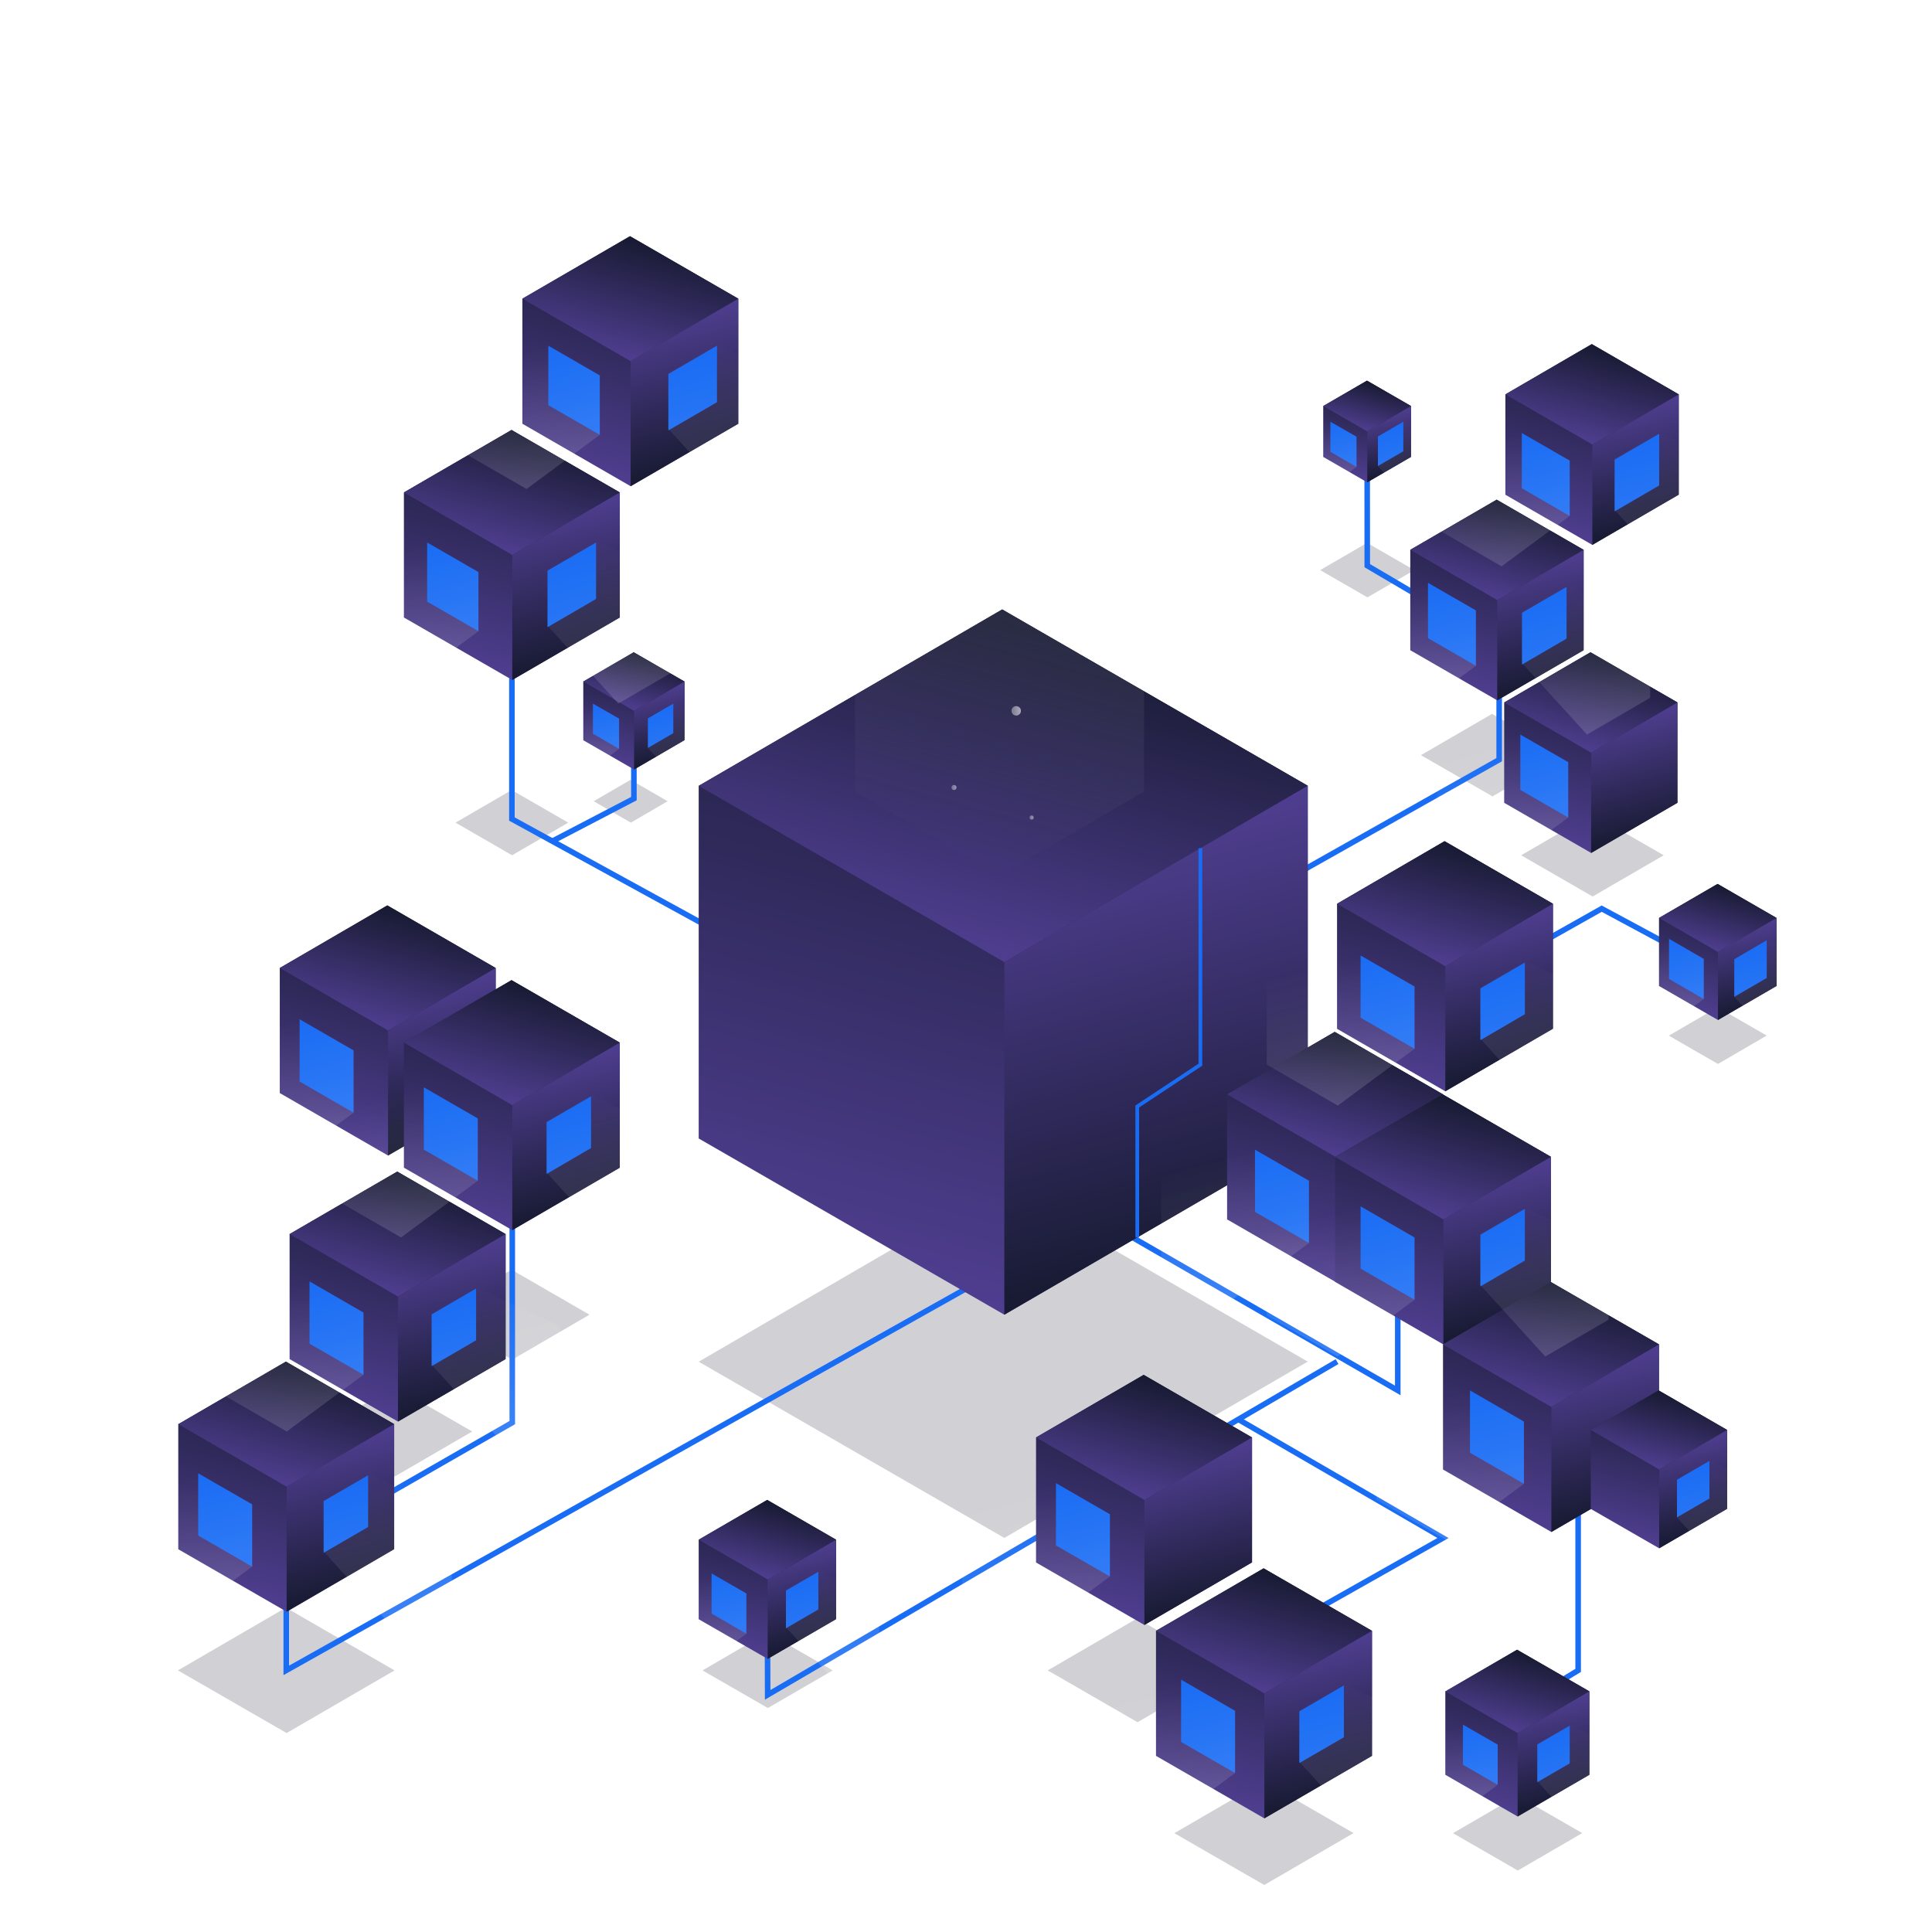 <svg xmlns="http://www.w3.org/2000/svg" xmlns:xlink="http://www.w3.org/1999/xlink" viewBox="10.1 -832.7 2084.1 2084.1" style="enable-background:new 10.1 -832.7 2084.1 2084.1" xml:space="preserve"><switch><g><path d="m763.8 636.2 327.4-190.3 329.6 190.2-327.3 190.2zM202 969.2l116.5-67.7 117.2 67.7-116.4 67.6zm149.9-257.7 83.5-48.5 84.1 48.5L436 760zm126.6-125.9L562 537l84 48.5-83.4 48.5zm23-530.9 60.6-35.2 61 35.2-60.6 35.2zm149-23.1 39.8-23.1 40 23.1-39.7 23.1zm1159.8 252.9 52.6-30.6 53 30.5-52.6 30.6zM1651 89.9l76.6-44.5 77.2 44.5-76.7 44.5zm-108.1-108 76.7-44.5 77.1 44.5-76.6 44.5zm-108.7-199.6 50.6-29.4 51 29.4-50.6 29.4zM767.9 969.2l70-40.7 70.5 40.7-70 40.6zm372.4 0 96.3-56 97 56-96.4 55.9zm136.6 175.6 96.4-56 96.9 55.9-96.3 56zm300.6 0 69.4-40.4 70 40.3-69.5 40.4z" style="opacity:.2;fill:#1d1b30"/><linearGradient id="a" gradientUnits="userSpaceOnUse" x1="1661.335" y1="-16763.303" x2="1715.537" y2="-16763.303" gradientTransform="matrix(1 0 0 -1 0 -15884)"><stop offset="0" style="stop-color:#196CF4"/><stop offset="1" style="stop-color:#196cf4"/></linearGradient><path style="fill:none;stroke:url(#a);stroke-width:6;stroke-miterlimit:10" d="m1662.9 999.2 49.6-30V756.8"/><linearGradient id="b" gradientUnits="userSpaceOnUse" x1="1713.768" y1="-16034.516" x2="1734.411" y2="-16111.557" gradientTransform="matrix(1 0 0 -1 0 -15884)"><stop offset="0" style="stop-color:#196CF4"/><stop offset="1" style="stop-color:#196cf4"/></linearGradient><path style="fill:none;stroke:url(#b);stroke-width:6;stroke-miterlimit:10" d="m1833.2 198.8-95.3-51.3-115.4 65"/><linearGradient id="c" gradientUnits="userSpaceOnUse" x1="1483.73" y1="-15532.992" x2="1533.663" y2="-15719.345" gradientTransform="matrix(1 0 0 -1 0 -15884)"><stop offset="0" style="stop-color:#196CF4"/><stop offset="1" style="stop-color:#196cf4"/></linearGradient><path style="fill:none;stroke:url(#c);stroke-width:6;stroke-miterlimit:10" d="m1484.9-350.5.1 128 80.2 47.2"/><linearGradient id="d" gradientUnits="userSpaceOnUse" x1="1476.576" y1="-15765.197" x2="1532.19" y2="-15972.752" gradientTransform="matrix(1 0 0 -1 0 -15884)"><stop offset="0" style="stop-color:#196CF4"/><stop offset="1" style="stop-color:#196cf4"/></linearGradient><path style="fill:none;stroke:url(#d);stroke-width:6;stroke-miterlimit:10" d="M1627.3-158.4v145.2l-248.4 140"/><linearGradient id="e" gradientUnits="userSpaceOnUse" x1="1418.126" y1="-16560.875" x2="1480.543" y2="-16793.818" gradientTransform="matrix(1 0 0 -1 0 -15884)"><stop offset="0" style="stop-color:#196CF4"/><stop offset="1" style="stop-color:#196cf4"/></linearGradient><path style="fill:none;stroke:url(#e);stroke-width:6;stroke-miterlimit:10" d="m1373.6 935.5 193.1-109.1-220.8-128"/><linearGradient id="f" gradientUnits="userSpaceOnUse" x1="1118.486" y1="-16606.568" x2="1169.067" y2="-16795.34" gradientTransform="matrix(1 0 0 -1 0 -15884)"><stop offset="0" style="stop-color:#196CF4"/><stop offset="1" style="stop-color:#196cf4"/></linearGradient><path style="fill:none;stroke:url(#f);stroke-width:6;stroke-miterlimit:10" d="m837.9 905.9.3 89.7 614.2-359.5"/><linearGradient id="g" gradientUnits="userSpaceOnUse" x1="1328.229" y1="-16309.268" x2="1402.915" y2="-16588" gradientTransform="matrix(1 0 0 -1 0 -15884)"><stop offset="0" style="stop-color:#196CF4"/><stop offset="1" style="stop-color:#196cf4"/></linearGradient><path style="fill:none;stroke:url(#g);stroke-width:6;stroke-miterlimit:10" d="M1517.9 516.4v150.8l-344-198.4"/><linearGradient id="h" gradientUnits="userSpaceOnUse" x1="674.783" y1="-16527.789" x2="733.363" y2="-16746.412" gradientTransform="matrix(1 0 0 -1 0 -15884)"><stop offset="0" style="stop-color:#196CF4"/><stop offset="1" style="stop-color:#196cf4"/></linearGradient><path style="fill:none;stroke:url(#h);stroke-width:6;stroke-miterlimit:10" d="M318.9 826.4v142.8l773.4-434.3"/><linearGradient id="i" gradientUnits="userSpaceOnUse" x1="437.558" y1="-16294.816" x2="531.589" y2="-16645.744" gradientTransform="matrix(1 0 0 -1 0 -15884)"><stop offset="0" style="stop-color:#196CF4"/><stop offset="1" style="stop-color:#196cf4"/></linearGradient><path style="fill:none;stroke:url(#i);stroke-width:6;stroke-miterlimit:10" d="M562.7 378.1v323.8L403.9 793"/><linearGradient id="j" gradientUnits="userSpaceOnUse" x1="604.472" y1="-15902.105" x2="696.871" y2="-15902.105" gradientTransform="matrix(1 0 0 -1 0 -15884)"><stop offset="0" style="stop-color:#196CF4"/><stop offset="1" style="stop-color:#196cf4"/></linearGradient><path style="fill:none;stroke:url(#j);stroke-width:6;stroke-miterlimit:10" d="M693.9-41.2v70l-88 45.9"/><linearGradient id="k" gradientUnits="userSpaceOnUse" x1="559.268" y1="-15897.397" x2="853.313" y2="-15897.397" gradientTransform="matrix(1 0 0 -1 0 -15884)"><stop offset="0" style="stop-color:#196CF4"/><stop offset="1" style="stop-color:#196cf4"/></linearGradient><path style="fill:none;stroke:url(#k);stroke-width:6;stroke-miterlimit:10" d="M562.3-185.4V50.8l289.6 158.8"/><linearGradient id="l" gradientUnits="userSpaceOnUse" x1="1624.434" y1="-17004.67" x2="1669.373" y2="-16836.955" gradientTransform="matrix(1 0 0 -1 0 -15884)"><stop offset="0" style="stop-color:#4f3e90"/><stop offset="1" style="stop-color:#171a31"/></linearGradient><path style="fill:url(#l)" d="M1569.2 1081.8v-89.9l77.4-45 78 44.9v90l-77.4 45z"/><linearGradient id="m" gradientUnits="userSpaceOnUse" x1="1635.678" y1="-16917.734" x2="1658.13" y2="-16833.943" gradientTransform="matrix(1 0 0 -1 0 -15884)"><stop offset="0" style="stop-color:#4f3e90"/><stop offset="1" style="stop-color:#171a31"/></linearGradient><path style="fill:url(#m)" d="m1646.6 946.9 78 44.9-77.4 45-78-44.9z"/><linearGradient id="n" gradientUnits="userSpaceOnUse" x1="1671.596" y1="-16890.029" x2="1700.142" y2="-16996.566" gradientTransform="matrix(1 0 0 -1 0 -15884)"><stop offset="0" style="stop-color:#4f3e90"/><stop offset="1" style="stop-color:#171a31"/></linearGradient><path style="fill:url(#n)" d="M1647.2 1126.8v-90l77.4-45v90z"/><linearGradient id="o" gradientUnits="userSpaceOnUse" x1="656.345" y1="-15566.688" x2="723.733" y2="-15315.193" gradientTransform="matrix(1 0 0 -1 0 -15884)"><stop offset="0" style="stop-color:#4f3e90"/><stop offset="1" style="stop-color:#171a31"/></linearGradient><path style="fill:url(#o)" d="M573.6-375.6v-134.9l116.1-67.4 116.8 67.4v134.9l-116.1 67.4z"/><linearGradient id="p" gradientUnits="userSpaceOnUse" x1="673.205" y1="-15436.325" x2="706.873" y2="-15310.676" gradientTransform="matrix(1 0 0 -1 0 -15884)"><stop offset="0" style="stop-color:#4f3e90"/><stop offset="1" style="stop-color:#171a31"/></linearGradient><path style="fill:url(#p)" d="m689.7-577.9 116.8 67.4-116.1 67.4-116.8-67.4z"/><linearGradient id="q" gradientUnits="userSpaceOnUse" x1="727.066" y1="-15394.78" x2="769.873" y2="-15554.538" gradientTransform="matrix(1 0 0 -1 0 -15884)"><stop offset="0" style="stop-color:#4f3e90"/><stop offset="1" style="stop-color:#171a31"/></linearGradient><path style="fill:url(#q)" d="M690.4-308.2v-134.9l116.1-67.4v134.9z"/><linearGradient id="r" gradientUnits="userSpaceOnUse" x1="394.637" y1="-16288.667" x2="462.025" y2="-16037.172" gradientTransform="matrix(1 0 0 -1 0 -15884)"><stop offset="0" style="stop-color:#4f3e90"/><stop offset="1" style="stop-color:#171a31"/></linearGradient><path style="fill:url(#r)" d="M311.9 346.4V211.5l116-67.5 116.9 67.5v134.9l-116.1 67.4z"/><linearGradient id="s" gradientUnits="userSpaceOnUse" x1="411.498" y1="-16158.304" x2="445.165" y2="-16032.654" gradientTransform="matrix(1 0 0 -1 0 -15884)"><stop offset="0" style="stop-color:#4f3e90"/><stop offset="1" style="stop-color:#171a31"/></linearGradient><path style="fill:url(#s)" d="m427.9 144 116.9 67.5-116.1 67.4-116.8-67.4z"/><linearGradient id="t" gradientUnits="userSpaceOnUse" x1="465.359" y1="-16116.76" x2="508.165" y2="-16276.517" gradientTransform="matrix(1 0 0 -1 0 -15884)"><stop offset="0" style="stop-color:#4f3e90"/><stop offset="1" style="stop-color:#171a31"/></linearGradient><path style="fill:url(#t)" d="M428.7 413.8V278.9l116.1-67.4v134.9z"/><linearGradient id="u" gradientUnits="userSpaceOnUse" x1="997.303" y1="-16443.768" x2="1187.358" y2="-15734.472" gradientTransform="matrix(1 0 0 -1 0 -15884)"><stop offset="0" style="stop-color:#4f3e90"/><stop offset="1" style="stop-color:#171a31"/></linearGradient><path style="fill:url(#u)" d="M763.8 395.4V15l327.4-190.3 329.6 190.2v380.4l-327.3 190.2z"/><linearGradient id="v" gradientUnits="userSpaceOnUse" x1="1044.854" y1="-16076.102" x2="1139.807" y2="-15721.73" gradientTransform="matrix(1 0 0 -1 0 -15884)"><stop offset="0" style="stop-color:#4f3e90"/><stop offset="1" style="stop-color:#171a31"/></linearGradient><path style="fill:url(#v)" d="m1091.2-175.3 329.6 190.2-327.3 190.2L763.8 15z"/><linearGradient id="w" gradientUnits="userSpaceOnUse" x1="1196.759" y1="-15958.934" x2="1317.488" y2="-16409.5" gradientTransform="matrix(1 0 0 -1 0 -15884)"><stop offset="0" style="stop-color:#4f3e90"/><stop offset="1" style="stop-color:#171a31"/></linearGradient><path style="fill:url(#w)" d="M1093.5 585.5V205.1l327.3-190.2v380.4z"/><linearGradient id="x" gradientUnits="userSpaceOnUse" x1="528.578" y1="-16369.193" x2="595.966" y2="-16117.699" gradientTransform="matrix(1 0 0 -1 0 -15884)"><stop offset="0" style="stop-color:#4f3e90"/><stop offset="1" style="stop-color:#171a31"/></linearGradient><path style="fill:url(#x)" d="M445.8 426.9V292l116.1-67.4L678.7 292v134.9l-116 67.4z"/><linearGradient id="y" gradientUnits="userSpaceOnUse" x1="545.438" y1="-16238.831" x2="579.106" y2="-16113.182" gradientTransform="matrix(1 0 0 -1 0 -15884)"><stop offset="0" style="stop-color:#4f3e90"/><stop offset="1" style="stop-color:#171a31"/></linearGradient><path style="fill:url(#y)" d="M561.9 224.6 678.7 292l-116 67.4L445.8 292z"/><linearGradient id="z" gradientUnits="userSpaceOnUse" x1="599.299" y1="-16197.286" x2="642.106" y2="-16357.044" gradientTransform="matrix(1 0 0 -1 0 -15884)"><stop offset="0" style="stop-color:#4f3e90"/><stop offset="1" style="stop-color:#171a31"/></linearGradient><path style="fill:url(#z)" d="M562.7 494.3V359.4l116-67.4v134.9z"/><linearGradient id="A" gradientUnits="userSpaceOnUse" x1="405.304" y1="-16575.68" x2="472.692" y2="-16324.185" gradientTransform="matrix(1 0 0 -1 0 -15884)"><stop offset="0" style="stop-color:#4f3e90"/><stop offset="1" style="stop-color:#171a31"/></linearGradient><path style="fill:url(#A)" d="M322.5 633.4V498.5l116.1-67.4 116.9 67.4v134.9l-116.1 67.4z"/><linearGradient id="B" gradientUnits="userSpaceOnUse" x1="422.164" y1="-16445.316" x2="455.832" y2="-16319.667" gradientTransform="matrix(1 0 0 -1 0 -15884)"><stop offset="0" style="stop-color:#4f3e90"/><stop offset="1" style="stop-color:#171a31"/></linearGradient><path style="fill:url(#B)" d="m438.6 431.1 116.9 67.4-116.1 67.4-116.9-67.4z"/><linearGradient id="C" gradientUnits="userSpaceOnUse" x1="476.025" y1="-16403.773" x2="518.832" y2="-16563.529" gradientTransform="matrix(1 0 0 -1 0 -15884)"><stop offset="0" style="stop-color:#4f3e90"/><stop offset="1" style="stop-color:#171a31"/></linearGradient><path style="fill:url(#C)" d="M439.4 700.8V565.9l116.1-67.4v134.9z"/><linearGradient id="D" gradientUnits="userSpaceOnUse" x1="285.171" y1="-16780.729" x2="352.558" y2="-16529.232" gradientTransform="matrix(1 0 0 -1 0 -15884)"><stop offset="0" style="stop-color:#4f3e90"/><stop offset="1" style="stop-color:#171a31"/></linearGradient><path style="fill:url(#D)" d="M202.4 838.5V703.6l116.1-67.5 116.8 67.4v134.9l-116 67.5z"/><linearGradient id="E" gradientUnits="userSpaceOnUse" x1="302.031" y1="-16650.365" x2="335.698" y2="-16524.715" gradientTransform="matrix(1 0 0 -1 0 -15884)"><stop offset="0" style="stop-color:#4f3e90"/><stop offset="1" style="stop-color:#171a31"/></linearGradient><path style="fill:url(#E)" d="m318.5 636.1 116.8 67.4-116 67.5-116.9-67.4z"/><linearGradient id="F" gradientUnits="userSpaceOnUse" x1="355.892" y1="-16608.82" x2="398.699" y2="-16768.578" gradientTransform="matrix(1 0 0 -1 0 -15884)"><stop offset="0" style="stop-color:#4f3e90"/><stop offset="1" style="stop-color:#171a31"/></linearGradient><path style="fill:url(#F)" d="M319.3 905.9V771l116-67.5v134.9z"/><linearGradient id="G" gradientUnits="userSpaceOnUse" x1="1210.52" y1="-16795.049" x2="1277.908" y2="-16543.555" gradientTransform="matrix(1 0 0 -1 0 -15884)"><stop offset="0" style="stop-color:#4f3e90"/><stop offset="1" style="stop-color:#171a31"/></linearGradient><path style="fill:url(#G)" d="M1127.7 852.8V717.9l116.1-67.5 116.9 67.5v134.8l-116.1 67.5z"/><linearGradient id="H" gradientUnits="userSpaceOnUse" x1="1227.38" y1="-16664.685" x2="1261.047" y2="-16539.037" gradientTransform="matrix(1 0 0 -1 0 -15884)"><stop offset="0" style="stop-color:#4f3e90"/><stop offset="1" style="stop-color:#171a31"/></linearGradient><path style="fill:url(#H)" d="m1243.8 650.4 116.9 67.5-116.1 67.4-116.9-67.4z"/><linearGradient id="I" gradientUnits="userSpaceOnUse" x1="1281.241" y1="-16623.143" x2="1324.047" y2="-16782.898" gradientTransform="matrix(1 0 0 -1 0 -15884)"><stop offset="0" style="stop-color:#4f3e90"/><stop offset="1" style="stop-color:#171a31"/></linearGradient><path style="fill:url(#I)" d="M1244.6 920.2V785.3l116.1-67.4v134.8z"/><linearGradient id="J" gradientUnits="userSpaceOnUse" x1="1416.588" y1="-16424.981" x2="1483.976" y2="-16173.485" gradientTransform="matrix(1 0 0 -1 0 -15884)"><stop offset="0" style="stop-color:#4f3e90"/><stop offset="1" style="stop-color:#171a31"/></linearGradient><path style="fill:url(#J)" d="M1333.8 482.7V347.8l116.1-67.4 116.8 67.4v134.9l-116 67.4z"/><linearGradient id="K" gradientUnits="userSpaceOnUse" x1="1433.448" y1="-16294.617" x2="1467.116" y2="-16168.968" gradientTransform="matrix(1 0 0 -1 0 -15884)"><stop offset="0" style="stop-color:#4f3e90"/><stop offset="1" style="stop-color:#171a31"/></linearGradient><path style="fill:url(#K)" d="m1449.9 280.4 116.8 67.4-116 67.4-116.9-67.4z"/><linearGradient id="L" gradientUnits="userSpaceOnUse" x1="1487.309" y1="-16253.073" x2="1530.116" y2="-16412.83" gradientTransform="matrix(1 0 0 -1 0 -15884)"><stop offset="0" style="stop-color:#4f3e90"/><stop offset="1" style="stop-color:#171a31"/></linearGradient><path style="fill:url(#L)" d="M1450.7 550.1V415.2l116-67.4v134.9z"/><linearGradient id="M" gradientUnits="userSpaceOnUse" x1="1535.141" y1="-16219.352" x2="1602.529" y2="-15967.856" gradientTransform="matrix(1 0 0 -1 0 -15884)"><stop offset="0" style="stop-color:#4f3e90"/><stop offset="1" style="stop-color:#171a31"/></linearGradient><path style="fill:url(#M)" d="M1452.4 277.1V142.2l116-67.5 116.9 67.5V277l-116.1 67.5z"/><linearGradient id="N" gradientUnits="userSpaceOnUse" x1="1552.002" y1="-16088.988" x2="1585.669" y2="-15963.339" gradientTransform="matrix(1 0 0 -1 0 -15884)"><stop offset="0" style="stop-color:#4f3e90"/><stop offset="1" style="stop-color:#171a31"/></linearGradient><path style="fill:url(#N)" d="m1568.4 74.7 116.9 67.5-116.1 67.4-116.8-67.4z"/><linearGradient id="O" gradientUnits="userSpaceOnUse" x1="1605.862" y1="-16047.444" x2="1648.669" y2="-16207.201" gradientTransform="matrix(1 0 0 -1 0 -15884)"><stop offset="0" style="stop-color:#4f3e90"/><stop offset="1" style="stop-color:#171a31"/></linearGradient><path style="fill:url(#O)" d="M1569.2 344.5V209.6l116.1-67.4V277z"/><linearGradient id="P" gradientUnits="userSpaceOnUse" x1="1533.055" y1="-16492.42" x2="1600.443" y2="-16240.926" gradientTransform="matrix(1 0 0 -1 0 -15884)"><stop offset="0" style="stop-color:#4f3e90"/><stop offset="1" style="stop-color:#171a31"/></linearGradient><path style="fill:url(#P)" d="M1450.3 550.1V415.3l116.1-67.5 116.8 67.4v134.9l-116.1 67.5z"/><linearGradient id="Q" gradientUnits="userSpaceOnUse" x1="1549.915" y1="-16362.058" x2="1583.583" y2="-16236.408" gradientTransform="matrix(1 0 0 -1 0 -15884)"><stop offset="0" style="stop-color:#4f3e90"/><stop offset="1" style="stop-color:#171a31"/></linearGradient><path style="fill:url(#Q)" d="m1566.4 347.8 116.8 67.4-116.1 67.5-116.8-67.4z"/><linearGradient id="R" gradientUnits="userSpaceOnUse" x1="1603.776" y1="-16320.514" x2="1646.583" y2="-16480.271" gradientTransform="matrix(1 0 0 -1 0 -15884)"><stop offset="0" style="stop-color:#4f3e90"/><stop offset="1" style="stop-color:#171a31"/></linearGradient><path style="fill:url(#R)" d="M1567.1 617.6V482.7l116.1-67.5v134.9z"/><linearGradient id="S" gradientUnits="userSpaceOnUse" x1="1649.522" y1="-16694.742" x2="1716.909" y2="-16443.248" gradientTransform="matrix(1 0 0 -1 0 -15884)"><stop offset="0" style="stop-color:#4f3e90"/><stop offset="1" style="stop-color:#171a31"/></linearGradient><path style="fill:url(#S)" d="M1566.7 752.5V617.6l116.1-67.5 116.9 67.4v134.9l-116.1 67.5z"/><linearGradient id="T" gradientUnits="userSpaceOnUse" x1="1666.382" y1="-16564.379" x2="1700.05" y2="-16438.731" gradientTransform="matrix(1 0 0 -1 0 -15884)"><stop offset="0" style="stop-color:#4f3e90"/><stop offset="1" style="stop-color:#171a31"/></linearGradient><path style="fill:url(#T)" d="m1682.8 550.1 116.9 67.4-116.1 67.5-116.9-67.4z"/><linearGradient id="U" gradientUnits="userSpaceOnUse" x1="1720.243" y1="-16522.834" x2="1763.05" y2="-16682.592" gradientTransform="matrix(1 0 0 -1 0 -15884)"><stop offset="0" style="stop-color:#4f3e90"/><stop offset="1" style="stop-color:#171a31"/></linearGradient><path style="fill:url(#U)" d="M1683.6 819.9V685l116.1-67.5v134.9z"/><linearGradient id="V" gradientUnits="userSpaceOnUse" x1="1778.408" y1="-16715.752" x2="1820.955" y2="-16556.967" gradientTransform="matrix(1 0 0 -1 0 -15884)"><stop offset="0" style="stop-color:#4f3e90"/><stop offset="1" style="stop-color:#171a31"/></linearGradient><path style="fill:url(#V)" d="M1726.1 795v-85.2l73.3-42.6 73.8 42.6v85.1l-73.3 42.6z"/><linearGradient id="W" gradientUnits="userSpaceOnUse" x1="1789.053" y1="-16633.445" x2="1810.31" y2="-16554.113" gradientTransform="matrix(1 0 0 -1 0 -15884)"><stop offset="0" style="stop-color:#4f3e90"/><stop offset="1" style="stop-color:#171a31"/></linearGradient><path style="fill:url(#W)" d="m1799.4 667.2 73.8 42.6-73.3 42.6-73.8-42.6z"/><linearGradient id="X" gradientUnits="userSpaceOnUse" x1="1823.059" y1="-16607.215" x2="1850.086" y2="-16708.082" gradientTransform="matrix(1 0 0 -1 0 -15884)"><stop offset="0" style="stop-color:#4f3e90"/><stop offset="1" style="stop-color:#171a31"/></linearGradient><path style="fill:url(#X)" d="M1799.9 837.5v-85.1l73.3-42.6v85.1z"/><linearGradient id="Y" gradientUnits="userSpaceOnUse" x1="1339.9" y1="-17003.691" x2="1407.288" y2="-16752.195" gradientTransform="matrix(1 0 0 -1 0 -15884)"><stop offset="0" style="stop-color:#4f3e90"/><stop offset="1" style="stop-color:#171a31"/></linearGradient><path style="fill:url(#Y)" d="M1257.1 1061.4V926.5l116.1-67.4 116.9 67.4v134.9l-116.1 67.4z"/><linearGradient id="Z" gradientUnits="userSpaceOnUse" x1="1356.76" y1="-16873.328" x2="1390.428" y2="-16747.678" gradientTransform="matrix(1 0 0 -1 0 -15884)"><stop offset="0" style="stop-color:#4f3e90"/><stop offset="1" style="stop-color:#171a31"/></linearGradient><path style="fill:url(#Z)" d="m1373.2 859.1 116.9 67.4-116.1 67.4-116.9-67.4z"/><linearGradient id="aa" gradientUnits="userSpaceOnUse" x1="1410.621" y1="-16831.783" x2="1453.428" y2="-16991.541" gradientTransform="matrix(1 0 0 -1 0 -15884)"><stop offset="0" style="stop-color:#4f3e90"/><stop offset="1" style="stop-color:#171a31"/></linearGradient><path style="fill:url(#aa)" d="M1374 1128.8V993.9l116.1-67.4v134.9z"/><linearGradient id="ab" gradientUnits="userSpaceOnUse" x1="816.479" y1="-16835.018" x2="859.326" y2="-16675.109" gradientTransform="matrix(1 0 0 -1 0 -15884)"><stop offset="0" style="stop-color:#4f3e90"/><stop offset="1" style="stop-color:#171a31"/></linearGradient><path style="fill:url(#ab)" d="M763.8 914v-85.8l73.9-42.9 74.3 42.9v85.7l-73.8 42.9z"/><linearGradient id="ac" gradientUnits="userSpaceOnUse" x1="827.199" y1="-16752.129" x2="848.606" y2="-16672.236" gradientTransform="matrix(1 0 0 -1 0 -15884)"><stop offset="0" style="stop-color:#4f3e90"/><stop offset="1" style="stop-color:#171a31"/></linearGradient><path style="fill:url(#ac)" d="m837.7 785.3 74.3 42.9-73.8 42.9-74.4-42.9z"/><linearGradient id="ad" gradientUnits="userSpaceOnUse" x1="861.446" y1="-16725.713" x2="888.663" y2="-16827.291" gradientTransform="matrix(1 0 0 -1 0 -15884)"><stop offset="0" style="stop-color:#4f3e90"/><stop offset="1" style="stop-color:#171a31"/></linearGradient><path style="fill:url(#ad)" d="M838.2 956.8v-85.7l73.8-42.9v85.7z"/><linearGradient id="ae" gradientUnits="userSpaceOnUse" x1="528.578" y1="-15775.681" x2="595.966" y2="-15524.185" gradientTransform="matrix(1 0 0 -1 0 -15884)"><stop offset="0" style="stop-color:#4f3e90"/><stop offset="1" style="stop-color:#171a31"/></linearGradient><path style="fill:url(#ae)" d="M445.8-166.6v-134.9l116.1-67.4 116.8 67.4v134.9l-116 67.4z"/><linearGradient id="af" gradientUnits="userSpaceOnUse" x1="545.438" y1="-15645.317" x2="579.106" y2="-15519.668" gradientTransform="matrix(1 0 0 -1 0 -15884)"><stop offset="0" style="stop-color:#4f3e90"/><stop offset="1" style="stop-color:#171a31"/></linearGradient><path style="fill:url(#af)" d="m561.9-368.9 116.8 67.4-116 67.4-116.9-67.4z"/><linearGradient id="ag" gradientUnits="userSpaceOnUse" x1="599.299" y1="-15603.773" x2="642.106" y2="-15763.53" gradientTransform="matrix(1 0 0 -1 0 -15884)"><stop offset="0" style="stop-color:#4f3e90"/><stop offset="1" style="stop-color:#171a31"/></linearGradient><path style="fill:url(#ag)" d="M562.7-99.2v-134.9l116-67.4v134.9z"/><linearGradient id="ah" gradientUnits="userSpaceOnUse" x1="1700.429" y1="-15631.735" x2="1754.523" y2="-15429.856" gradientTransform="matrix(1 0 0 -1 0 -15884)"><stop offset="0" style="stop-color:#4f3e90"/><stop offset="1" style="stop-color:#171a31"/></linearGradient><path style="fill:url(#ah)" d="M1634-299v-108.3l93.2-54.2 93.8 54.2v108.2l-93.2 54.2z"/><linearGradient id="ai" gradientUnits="userSpaceOnUse" x1="1713.963" y1="-15527.091" x2="1740.989" y2="-15426.23" gradientTransform="matrix(1 0 0 -1 0 -15884)"><stop offset="0" style="stop-color:#4f3e90"/><stop offset="1" style="stop-color:#171a31"/></linearGradient><path style="fill:url(#ai)" d="m1727.2-461.5 93.8 54.2-93.2 54.1-93.8-54.1z"/><linearGradient id="aj" gradientUnits="userSpaceOnUse" x1="1757.198" y1="-15493.743" x2="1791.56" y2="-15621.982" gradientTransform="matrix(1 0 0 -1 0 -15884)"><stop offset="0" style="stop-color:#4f3e90"/><stop offset="1" style="stop-color:#171a31"/></linearGradient><path style="fill:url(#aj)" d="M1727.8-244.9v-108.3l93.2-54.1v108.2z"/><linearGradient id="ak" gradientUnits="userSpaceOnUse" x1="1597.869" y1="-15799.496" x2="1651.962" y2="-15597.618" gradientTransform="matrix(1 0 0 -1 0 -15884)"><stop offset="0" style="stop-color:#4f3e90"/><stop offset="1" style="stop-color:#171a31"/></linearGradient><path style="fill:url(#ak)" d="M1531.4-131.3v-108.3l93.2-54.1 93.8 54.1v108.3l-93.2 54.1z"/><linearGradient id="al" gradientUnits="userSpaceOnUse" x1="1611.403" y1="-15694.852" x2="1638.428" y2="-15593.991" gradientTransform="matrix(1 0 0 -1 0 -15884)"><stop offset="0" style="stop-color:#4f3e90"/><stop offset="1" style="stop-color:#171a31"/></linearGradient><path style="fill:url(#al)" d="m1624.6-293.7 93.8 54.1-93.2 54.2-93.8-54.2z"/><linearGradient id="am" gradientUnits="userSpaceOnUse" x1="1654.638" y1="-15661.504" x2="1688.999" y2="-15789.743" gradientTransform="matrix(1 0 0 -1 0 -15884)"><stop offset="0" style="stop-color:#4f3e90"/><stop offset="1" style="stop-color:#171a31"/></linearGradient><path style="fill:url(#am)" d="M1625.2-77.2v-108.2l93.2-54.2v108.3z"/><linearGradient id="an" gradientUnits="userSpaceOnUse" x1="1699.101" y1="-15964.109" x2="1753.195" y2="-15762.231" gradientTransform="matrix(1 0 0 -1 0 -15884)"><stop offset="0" style="stop-color:#4f3e90"/><stop offset="1" style="stop-color:#171a31"/></linearGradient><path style="fill:url(#an)" d="M1632.7 33.3V-74.9l93.1-54.2 93.8 54.1V33.3l-93.1 54.1z"/><linearGradient id="ao" gradientUnits="userSpaceOnUse" x1="1712.635" y1="-15859.465" x2="1739.661" y2="-15758.604" gradientTransform="matrix(1 0 0 -1 0 -15884)"><stop offset="0" style="stop-color:#4f3e90"/><stop offset="1" style="stop-color:#171a31"/></linearGradient><path style="fill:url(#ao)" d="m1725.8-129.1 93.8 54.1-93.1 54.2-93.8-54.1z"/><linearGradient id="ap" gradientUnits="userSpaceOnUse" x1="1755.87" y1="-15826.117" x2="1790.232" y2="-15954.356" gradientTransform="matrix(1 0 0 -1 0 -15884)"><stop offset="0" style="stop-color:#4f3e90"/><stop offset="1" style="stop-color:#171a31"/></linearGradient><path style="fill:url(#ap)" d="M1726.5 87.4V-20.8l93.1-54.2V33.3z"/><linearGradient id="aq" gradientUnits="userSpaceOnUse" x1="1844.739" y1="-16146.628" x2="1881.421" y2="-16009.727" gradientTransform="matrix(1 0 0 -1 0 -15884)"><stop offset="0" style="stop-color:#4f3e90"/><stop offset="1" style="stop-color:#171a31"/></linearGradient><path style="fill:url(#aq)" d="M1799.7 230.9v-73.4l63.2-36.7 63.6 36.7v73.4l-63.2 36.7z"/><linearGradient id="ar" gradientUnits="userSpaceOnUse" x1="1853.917" y1="-16075.665" x2="1872.244" y2="-16007.267" gradientTransform="matrix(1 0 0 -1 0 -15884)"><stop offset="0" style="stop-color:#4f3e90"/><stop offset="1" style="stop-color:#171a31"/></linearGradient><path style="fill:url(#ar)" d="m1862.9 120.8 63.6 36.7-63.2 36.7-63.6-36.7z"/><linearGradient id="as" gradientUnits="userSpaceOnUse" x1="1883.236" y1="-16053.05" x2="1906.538" y2="-16140.015" gradientTransform="matrix(1 0 0 -1 0 -15884)"><stop offset="0" style="stop-color:#4f3e90"/><stop offset="1" style="stop-color:#171a31"/></linearGradient><path style="fill:url(#as)" d="M1863.3 267.6v-73.4l63.2-36.7v73.4z"/><linearGradient id="at" gradientUnits="userSpaceOnUse" x1="1471.157" y1="-15567.855" x2="1498.551" y2="-15465.619" gradientTransform="matrix(1 0 0 -1 0 -15884)"><stop offset="0" style="stop-color:#4f3e90"/><stop offset="1" style="stop-color:#171a31"/></linearGradient><path style="fill:url(#at)" d="M1437.5-339.8v-54.9l47.2-27.4 47.5 27.4v54.9l-47.2 27.4z"/><linearGradient id="au" gradientUnits="userSpaceOnUse" x1="1478.011" y1="-15514.861" x2="1491.697" y2="-15463.783" gradientTransform="matrix(1 0 0 -1 0 -15884)"><stop offset="0" style="stop-color:#4f3e90"/><stop offset="1" style="stop-color:#171a31"/></linearGradient><path style="fill:url(#au)" d="m1484.7-422.1 47.5 27.4-47.2 27.4-47.5-27.4z"/><linearGradient id="av" gradientUnits="userSpaceOnUse" x1="1499.906" y1="-15497.973" x2="1517.307" y2="-15562.916" gradientTransform="matrix(1 0 0 -1 0 -15884)"><stop offset="0" style="stop-color:#4f3e90"/><stop offset="1" style="stop-color:#171a31"/></linearGradient><path style="fill:url(#av)" d="M1485-312.4v-54.9l47.2-27.4v54.9z"/><linearGradient id="aw" gradientUnits="userSpaceOnUse" x1="678.077" y1="-15877.08" x2="709.668" y2="-15759.182" gradientTransform="matrix(1 0 0 -1 0 -15884)"><stop offset="0" style="stop-color:#4f3e90"/><stop offset="1" style="stop-color:#171a31"/></linearGradient><path style="fill:url(#aw)" d="M639.3-34.2v-63.3l54.4-31.6 54.8 31.6v63.2L694.1-2.6z"/><linearGradient id="ax" gradientUnits="userSpaceOnUse" x1="685.981" y1="-15815.967" x2="701.764" y2="-15757.064" gradientTransform="matrix(1 0 0 -1 0 -15884)"><stop offset="0" style="stop-color:#4f3e90"/><stop offset="1" style="stop-color:#171a31"/></linearGradient><path style="fill:url(#ax)" d="m693.7-129.1 54.8 31.6-54.4 31.6-54.8-31.6z"/><linearGradient id="ay" gradientUnits="userSpaceOnUse" x1="711.231" y1="-15796.491" x2="731.298" y2="-15871.385" gradientTransform="matrix(1 0 0 -1 0 -15884)"><stop offset="0" style="stop-color:#4f3e90"/><stop offset="1" style="stop-color:#171a31"/></linearGradient><path style="fill:url(#ay)" d="M694.1-2.6v-63.3l54.4-31.6v63.2z"/><defs><path id="az" d="m1087.7-112.6 194.1 112L1089 111.5 894.8-.5z"/></defs><clipPath id="aA"><use xlink:href="#az" style="overflow:visible"/></clipPath><path style="clip-path:url(#aA);fill:url(#XMLID_113_)" d="m1087.7-77.4 194.1 112L1089 146.7l-194.2-112z"/><path style="clip-path:url(#aA);fill:url(#XMLID_114_)" d="m1087.7-42.8 194.1 112-192.8 112-194.2-112z"/><path style="clip-path:url(#aA);fill:url(#XMLID_115_)" d="m1087.7-8.3 194.1 112L1089 215.8l-194.2-112z"/><path style="clip-path:url(#aA);fill:url(#XMLID_116_)" d="m1087.7 26.3 194.1 112L1089 250.4l-194.2-112z"/><path style="clip-path:url(#aA);fill:url(#XMLID_118_)" d="m1087.7 60.8 194.1 112.1-192.8 112-194.2-112z"/><path style="clip-path:url(#aA);fill:url(#XMLID_119_)" d="m1087.7 95.4 194.1 112L1089 319.5l-194.2-112z"/><path style="clip-path:url(#aA);fill:url(#XMLID_120_)" d="m1087.7 130 194.1 112L1089 354 894.8 242.1z"/><path style="clip-path:url(#aA);fill:url(#XMLID_121_)" d="m1087.7 164.5 194.1 112.1-192.8 112-194.2-112z"/><linearGradient id="aB" gradientUnits="userSpaceOnUse" x1="1017.598" y1="-15976.365" x2="1158.988" y2="-15448.69" gradientTransform="matrix(1 0 0 -1 0 -15884)"><stop offset="0" style="stop-color:#fff;stop-opacity:0"/><stop offset="1" style="stop-color:#fff;stop-opacity:.3"/></linearGradient><path style="opacity:.5;fill:url(#aB)" d="m1087.8-454.4-155.4 90.3V21.2l156.4 90.3 155.4-90.3v-385.3z"/><linearGradient id="aC" gradientUnits="userSpaceOnUse" x1="1234.91" y1="-16176.192" x2="1306.953" y2="-16176.192" gradientTransform="matrix(1 0 0 -1 0 -15884)"><stop offset="0" style="stop-color:#196CF4"/><stop offset="1" style="stop-color:#196cf4"/></linearGradient><path style="fill:none;stroke:url(#aC);stroke-width:4;stroke-miterlimit:10" d="M1305 82.2v233.6l-68.1 45.1v141.3"/><linearGradient id="aD" gradientUnits="userSpaceOnUse" x1="1830.122" y1="-16633.574" x2="1843.023" y2="-16681.723" gradientTransform="matrix(1 0 0 -1 0 -15884)"><stop offset="0" style="stop-color:#196CF4"/><stop offset="1" style="stop-color:#196cf4"/></linearGradient><path style="fill:url(#aD)" d="M1819.1 804.1v-40.6l35-20.3v40.6z"/><linearGradient id="aE" gradientUnits="userSpaceOnUse" x1="1856.943" y1="-16626.387" x2="1887.286" y2="-16739.631" gradientTransform="matrix(1 0 0 -1 0 -15884)"><stop offset="0" style="stop-color:#fff;stop-opacity:0"/><stop offset="1" style="stop-color:#fff;stop-opacity:.3"/></linearGradient><path style="opacity:.5;fill:url(#aE)" d="m1819.1 804.1 50.9 56.1 49.7-28.8v-57.8l-65.6-30.4-35 20.3z"/><linearGradient id="aF" gradientUnits="userSpaceOnUse" x1="1891.945" y1="-16072.041" x2="1904.846" y2="-16120.19" gradientTransform="matrix(1 0 0 -1 0 -15884)"><stop offset="0" style="stop-color:#196CF4"/><stop offset="1" style="stop-color:#196cf4"/></linearGradient><path style="fill:url(#aF)" d="M1880.9 242.6V202l35-20.4v40.7z"/><linearGradient id="aG" gradientUnits="userSpaceOnUse" x1="1918.766" y1="-16064.854" x2="1949.11" y2="-16178.098" gradientTransform="matrix(1 0 0 -1 0 -15884)"><stop offset="0" style="stop-color:#fff;stop-opacity:0"/><stop offset="1" style="stop-color:#fff;stop-opacity:.3"/></linearGradient><path style="opacity:.5;fill:url(#aG)" d="m1880.9 242.6 51 56.1 49.6-28.9v-57.7l-65.6-30.5-35 20.4z"/><linearGradient id="aH" gradientUnits="userSpaceOnUse" x1="717.645" y1="-15815.3" x2="727.769" y2="-15853.082" gradientTransform="matrix(1 0 0 -1 0 -15884)"><stop offset="0" style="stop-color:#196CF4"/><stop offset="1" style="stop-color:#196cf4"/></linearGradient><path style="fill:url(#aH)" d="M709-25.9v-31.9l27.4-15.9v31.9z"/><linearGradient id="aI" gradientUnits="userSpaceOnUse" x1="738.691" y1="-15809.66" x2="762.502" y2="-15898.522" gradientTransform="matrix(1 0 0 -1 0 -15884)"><stop offset="0" style="stop-color:#fff;stop-opacity:0"/><stop offset="1" style="stop-color:#fff;stop-opacity:.3"/></linearGradient><path style="opacity:.5;fill:url(#aI)" d="m709-25.9 40 44 39-22.6v-45.3l-51.6-23.9L709-57.8z"/><linearGradient id="aJ" gradientUnits="userSpaceOnUse" x1="1505.154" y1="-15511.186" x2="1515.278" y2="-15548.969" gradientTransform="matrix(1 0 0 -1 0 -15884)"><stop offset="0" style="stop-color:#196CF4"/><stop offset="1" style="stop-color:#196cf4"/></linearGradient><path style="fill:url(#aJ)" d="M1496.5-330v-31.9l27.4-15.9v31.9z"/><linearGradient id="aK" gradientUnits="userSpaceOnUse" x1="1526.201" y1="-15505.547" x2="1550.011" y2="-15594.408" gradientTransform="matrix(1 0 0 -1 0 -15884)"><stop offset="0" style="stop-color:#fff;stop-opacity:0"/><stop offset="1" style="stop-color:#fff;stop-opacity:.3"/></linearGradient><path style="opacity:.5;fill:url(#aK)" d="m1496.5-330 40 44 39-22.6v-45.3l-51.6-23.9-27.4 15.9z"/><linearGradient id="aL" gradientUnits="userSpaceOnUse" x1="1679.418" y1="-16919.225" x2="1692.32" y2="-16967.373" gradientTransform="matrix(1 0 0 -1 0 -15884)"><stop offset="0" style="stop-color:#196CF4"/><stop offset="1" style="stop-color:#196cf4"/></linearGradient><path style="fill:url(#aL)" d="M1668.4 1089.8v-40.7l35-20.3v40.7z"/><linearGradient id="aM" gradientUnits="userSpaceOnUse" x1="1706.239" y1="-16910.891" x2="1736.583" y2="-17024.133" gradientTransform="matrix(1 0 0 -1 0 -15884)"><stop offset="0" style="stop-color:#fff;stop-opacity:0"/><stop offset="1" style="stop-color:#fff;stop-opacity:.3"/></linearGradient><path style="opacity:.5;fill:url(#aM)" d="m1668.4 1088.6 50.9 56.2 49.7-28.9v-57.7l-65.6-30.5-35 20.3z"/><linearGradient id="aN" gradientUnits="userSpaceOnUse" x1="868.94" y1="-16753.201" x2="881.842" y2="-16801.35" gradientTransform="matrix(1 0 0 -1 0 -15884)"><stop offset="0" style="stop-color:#196CF4"/><stop offset="1" style="stop-color:#196cf4"/></linearGradient><path style="fill:url(#aN)" d="M857.9 923.8v-40.7l35-20.3v40.6z"/><linearGradient id="aO" gradientUnits="userSpaceOnUse" x1="895.761" y1="-16744.867" x2="926.105" y2="-16858.109" gradientTransform="matrix(1 0 0 -1 0 -15884)"><stop offset="0" style="stop-color:#fff;stop-opacity:0"/><stop offset="1" style="stop-color:#fff;stop-opacity:.3"/></linearGradient><path style="opacity:.5;fill:url(#aO)" d="m857.9 922.6 51 56.1 49.6-28.8v-57.8l-65.6-30.5-35 20.4z"/><linearGradient id="aP" gradientUnits="userSpaceOnUse" x1="1426.889" y1="-16878.262" x2="1444.616" y2="-16944.418" gradientTransform="matrix(1 0 0 -1 0 -15884)"><stop offset="0" style="stop-color:#196CF4"/><stop offset="1" style="stop-color:#196cf4"/></linearGradient><path style="fill:url(#aP)" d="M1411.7 1069.2v-55.8l48.1-28v55.9z"/><linearGradient id="aQ" gradientUnits="userSpaceOnUse" x1="1463.741" y1="-16866.813" x2="1505.432" y2="-17022.406" gradientTransform="matrix(1 0 0 -1 0 -15884)"><stop offset="0" style="stop-color:#fff;stop-opacity:0"/><stop offset="1" style="stop-color:#fff;stop-opacity:.3"/></linearGradient><path style="opacity:.5;fill:url(#aQ)" d="m1411.7 1067.7 70 77.1 68.3-39.7v-79.3l-90.2-41.9-48.1 27.9z"/><linearGradient id="aR" gradientUnits="userSpaceOnUse" x1="374.355" y1="-16651.469" x2="392.081" y2="-16717.625" gradientTransform="matrix(1 0 0 -1 0 -15884)"><stop offset="0" style="stop-color:#196CF4"/><stop offset="1" style="stop-color:#196cf4"/></linearGradient><path style="fill:url(#aR)" d="M359.2 842.4v-55.8l48-27.9v55.8z"/><linearGradient id="aS" gradientUnits="userSpaceOnUse" x1="411.206" y1="-16640.019" x2="452.898" y2="-16795.613" gradientTransform="matrix(1 0 0 -1 0 -15884)"><stop offset="0" style="stop-color:#fff;stop-opacity:0"/><stop offset="1" style="stop-color:#fff;stop-opacity:.3"/></linearGradient><path style="opacity:.5;fill:url(#aS)" d="m359.2 840.9 70 77.1 68.3-39.7V799l-90.3-41.9-48 27.9z"/><linearGradient id="aT" gradientUnits="userSpaceOnUse" x1="490.822" y1="-16450.051" x2="508.548" y2="-16516.207" gradientTransform="matrix(1 0 0 -1 0 -15884)"><stop offset="0" style="stop-color:#196CF4"/><stop offset="1" style="stop-color:#196cf4"/></linearGradient><path style="fill:url(#aT)" d="M475.7 641v-55.8l48-28v55.9z"/><linearGradient id="aU" gradientUnits="userSpaceOnUse" x1="527.673" y1="-16438.6" x2="569.365" y2="-16594.195" gradientTransform="matrix(1 0 0 -1 0 -15884)"><stop offset="0" style="stop-color:#fff;stop-opacity:0"/><stop offset="1" style="stop-color:#fff;stop-opacity:.3"/></linearGradient><path style="opacity:.5;fill:url(#aU)" d="m475.7 639.4 70 77.1 68.2-39.6v-79.3l-90.2-41.9-48 27.9z"/><linearGradient id="aV" gradientUnits="userSpaceOnUse" x1="614.849" y1="-16242.707" x2="632.575" y2="-16308.863" gradientTransform="matrix(1 0 0 -1 0 -15884)"><stop offset="0" style="stop-color:#196CF4"/><stop offset="1" style="stop-color:#196cf4"/></linearGradient><path style="fill:url(#aV)" d="M599.7 433.7v-55.9l48-27.9v55.8z"/><linearGradient id="aW" gradientUnits="userSpaceOnUse" x1="651.7" y1="-16231.257" x2="693.392" y2="-16386.852" gradientTransform="matrix(1 0 0 -1 0 -15884)"><stop offset="0" style="stop-color:#fff;stop-opacity:0"/><stop offset="1" style="stop-color:#fff;stop-opacity:.3"/></linearGradient><path style="opacity:.5;fill:url(#aW)" d="m599.7 432.1 70 77.1 68.3-39.7v-79.3l-90.3-41.9-48 27.9z"/><linearGradient id="aX" gradientUnits="userSpaceOnUse" x1="617.205" y1="-15646.095" x2="636.543" y2="-15718.265" gradientTransform="matrix(1 0 0 -1 0 -15884)"><stop offset="0" style="stop-color:#196CF4"/><stop offset="1" style="stop-color:#196cf4"/></linearGradient><path style="fill:url(#aX)" d="M600.7-156.1v-61l52.4-30.4v60.9z"/><linearGradient id="aY" gradientUnits="userSpaceOnUse" x1="657.407" y1="-15633.603" x2="702.888" y2="-15803.343" gradientTransform="matrix(1 0 0 -1 0 -15884)"><stop offset="0" style="stop-color:#fff;stop-opacity:0"/><stop offset="1" style="stop-color:#fff;stop-opacity:.3"/></linearGradient><path style="opacity:.5;fill:url(#aY)" d="M600.7-157.8 677-73.7l74.5-43.3v-86.5l-98.4-45.7-52.4 30.4z"/><linearGradient id="aZ" gradientUnits="userSpaceOnUse" x1="747.622" y1="-15433.86" x2="766.96" y2="-15506.031" gradientTransform="matrix(1 0 0 -1 0 -15884)"><stop offset="0" style="stop-color:#196CF4"/><stop offset="1" style="stop-color:#196cf4"/></linearGradient><path style="fill:url(#aZ)" d="M731.1-368.4v-60.9l52.4-30.5v61z"/><linearGradient id="ba" gradientUnits="userSpaceOnUse" x1="787.824" y1="-15421.37" x2="833.306" y2="-15591.109" gradientTransform="matrix(1 0 0 -1 0 -15884)"><stop offset="0" style="stop-color:#fff;stop-opacity:0"/><stop offset="1" style="stop-color:#fff;stop-opacity:.3"/></linearGradient><path style="opacity:.5;fill:url(#ba)" d="m731.1-370.1 76.4 84.1 74.4-43.2v-86.6l-98.4-45.7-52.4 30.5z"/><linearGradient id="bb" gradientUnits="userSpaceOnUse" x1="1622.14" y1="-16364.065" x2="1639.866" y2="-16430.221" gradientTransform="matrix(1 0 0 -1 0 -15884)"><stop offset="0" style="stop-color:#196CF4"/><stop offset="1" style="stop-color:#196cf4"/></linearGradient><path style="fill:url(#bb)" d="M1607 555v-55.8l48-27.9v55.8z"/><linearGradient id="bc" gradientUnits="userSpaceOnUse" x1="1658.992" y1="-16352.615" x2="1700.683" y2="-16508.209" gradientTransform="matrix(1 0 0 -1 0 -15884)"><stop offset="0" style="stop-color:#fff;stop-opacity:0"/><stop offset="1" style="stop-color:#fff;stop-opacity:.3"/></linearGradient><path style="opacity:.5;fill:url(#bc)" d="m1607 553.5 70 77.1 68.3-39.7v-79.3l-90.3-41.9-48 27.9z"/><linearGradient id="bd" gradientUnits="userSpaceOnUse" x1="1622.14" y1="-16098.391" x2="1639.866" y2="-16164.547" gradientTransform="matrix(1 0 0 -1 0 -15884)"><stop offset="0" style="stop-color:#196CF4"/><stop offset="1" style="stop-color:#196cf4"/></linearGradient><path style="fill:url(#bd)" d="M1607 289.4v-55.9l48-27.9v55.8z"/><linearGradient id="be" gradientUnits="userSpaceOnUse" x1="1658.992" y1="-16086.941" x2="1700.683" y2="-16242.535" gradientTransform="matrix(1 0 0 -1 0 -15884)"><stop offset="0" style="stop-color:#fff;stop-opacity:0"/><stop offset="1" style="stop-color:#fff;stop-opacity:.3"/></linearGradient><path style="opacity:.5;fill:url(#be)" d="m1607 287.8 70 77.1 68.3-39.7v-79.3L1655 204l-48 27.9z"/><linearGradient id="bf" gradientUnits="userSpaceOnUse" x1="1667.095" y1="-15693.191" x2="1684.822" y2="-15759.348" gradientTransform="matrix(1 0 0 -1 0 -15884)"><stop offset="0" style="stop-color:#196CF4"/><stop offset="1" style="stop-color:#196cf4"/></linearGradient><path style="fill:url(#bf)" d="M1651.9-115.8v-55.9l48.1-27.9v55.8z"/><linearGradient id="bg" gradientUnits="userSpaceOnUse" x1="1703.947" y1="-15681.741" x2="1745.638" y2="-15837.335" gradientTransform="matrix(1 0 0 -1 0 -15884)"><stop offset="0" style="stop-color:#fff;stop-opacity:0"/><stop offset="1" style="stop-color:#fff;stop-opacity:.3"/></linearGradient><path style="opacity:.5;fill:url(#bg)" d="m1651.9-117.4 70.1 77.1 68.2-39.7v-79.3l-90.2-41.9-48.1 27.9z"/><linearGradient id="bh" gradientUnits="userSpaceOnUse" x1="1766.989" y1="-15527.982" x2="1784.716" y2="-15594.139" gradientTransform="matrix(1 0 0 -1 0 -15884)"><stop offset="0" style="stop-color:#196CF4"/><stop offset="1" style="stop-color:#196cf4"/></linearGradient><path style="fill:url(#bh)" d="M1751.8-281v-55.9l48.1-27.9v55.8z"/><linearGradient id="bi" gradientUnits="userSpaceOnUse" x1="1803.841" y1="-15516.532" x2="1845.532" y2="-15672.126" gradientTransform="matrix(1 0 0 -1 0 -15884)"><stop offset="0" style="stop-color:#fff;stop-opacity:0"/><stop offset="1" style="stop-color:#fff;stop-opacity:.3"/></linearGradient><path style="opacity:.5;fill:url(#bi)" d="m1751.8-282.6 70 77.1 68.3-39.7v-79.3l-90.2-41.9-48.1 27.9z"/><linearGradient id="bj" gradientUnits="userSpaceOnUse" x1="1597.592" y1="-16909.146" x2="1616.35" y2="-16979.152" gradientTransform="matrix(1 0 0 -1 0 -15884)"><stop offset="0" style="stop-color:#196CF4"/><stop offset="1" style="stop-color:#196cf4"/></linearGradient><path style="fill:url(#bj)" d="m1588.2 1027.7 37.5 21.6v43.3l-37.5-21.6z"/><linearGradient id="bk" gradientUnits="userSpaceOnUse" x1="1563.084" y1="-16918.393" x2="1588.128" y2="-17011.857" gradientTransform="matrix(1 0 0 -1 0 -15884)"><stop offset="0" style="stop-color:#fff;stop-opacity:0"/><stop offset="1" style="stop-color:#fff;stop-opacity:.3"/></linearGradient><path style="opacity:.5;fill:url(#bk)" d="m1588.2 1027.7-65.2 19v56.9l49.3 28.5 53.4-39.5v-43.3z"/><linearGradient id="bl" gradientUnits="userSpaceOnUse" x1="1819.87" y1="-16061.496" x2="1838.628" y2="-16131.501" gradientTransform="matrix(1 0 0 -1 0 -15884)"><stop offset="0" style="stop-color:#196CF4"/><stop offset="1" style="stop-color:#196cf4"/></linearGradient><path style="fill:url(#bl)" d="m1810.5 180 37.5 21.7V245l-37.5-21.7z"/><linearGradient id="bm" gradientUnits="userSpaceOnUse" x1="1785.362" y1="-16070.743" x2="1810.406" y2="-16164.208" gradientTransform="matrix(1 0 0 -1 0 -15884)"><stop offset="0" style="stop-color:#fff;stop-opacity:0"/><stop offset="1" style="stop-color:#fff;stop-opacity:.3"/></linearGradient><path style="opacity:.5;fill:url(#bm)" d="m1810.5 180-65.2 19v57l49.3 28.4L1848 245v-43.3z"/><linearGradient id="bn" gradientUnits="userSpaceOnUse" x1="656.734" y1="-15808.375" x2="670.831" y2="-15860.986" gradientTransform="matrix(1 0 0 -1 0 -15884)"><stop offset="0" style="stop-color:#196CF4"/><stop offset="1" style="stop-color:#196cf4"/></linearGradient><path style="fill:url(#bn)" d="m649.7-73.7 28.2 16.2v32.6l-28.2-16.3z"/><linearGradient id="bo" gradientUnits="userSpaceOnUse" x1="630.799" y1="-15815.324" x2="649.621" y2="-15885.567" gradientTransform="matrix(1 0 0 -1 0 -15884)"><stop offset="0" style="stop-color:#fff;stop-opacity:0"/><stop offset="1" style="stop-color:#fff;stop-opacity:.3"/></linearGradient><path style="opacity:.5;fill:url(#bo)" d="m649.7-73.7-49 14.2v42.9l37 21.3 40.2-29.6v-32.6z"/><linearGradient id="bp" gradientUnits="userSpaceOnUse" x1="1452.269" y1="-15504.262" x2="1466.366" y2="-15556.873" gradientTransform="matrix(1 0 0 -1 0 -15884)"><stop offset="0" style="stop-color:#196CF4"/><stop offset="1" style="stop-color:#196cf4"/></linearGradient><path style="fill:url(#bp)" d="m1445.2-377.8 28.2 16.2v32.6l-28.2-16.3z"/><linearGradient id="bq" gradientUnits="userSpaceOnUse" x1="1426.334" y1="-15511.211" x2="1445.156" y2="-15581.453" gradientTransform="matrix(1 0 0 -1 0 -15884)"><stop offset="0" style="stop-color:#fff;stop-opacity:0"/><stop offset="1" style="stop-color:#fff;stop-opacity:.3"/></linearGradient><path style="opacity:.5;fill:url(#bq)" d="m1445.2-377.8-49 14.2v42.8l37.1 21.4 40.1-29.6v-32.6z"/><linearGradient id="br" gradientUnits="userSpaceOnUse" x1="787.082" y1="-16746.078" x2="805.84" y2="-16816.082" gradientTransform="matrix(1 0 0 -1 0 -15884)"><stop offset="0" style="stop-color:#196CF4"/><stop offset="1" style="stop-color:#196cf4"/></linearGradient><path style="fill:url(#br)" d="m777.7 864.6 37.5 21.6v43.4l-37.5-21.7z"/><linearGradient id="bs" gradientUnits="userSpaceOnUse" x1="752.573" y1="-16755.324" x2="777.617" y2="-16848.789" gradientTransform="matrix(1 0 0 -1 0 -15884)"><stop offset="0" style="stop-color:#fff;stop-opacity:0"/><stop offset="1" style="stop-color:#fff;stop-opacity:.3"/></linearGradient><path style="opacity:.5;fill:url(#bs)" d="m777.7 864.6-65.2 19v57l49.3 28.4 53.4-39.4v-43.4z"/><linearGradient id="bt" gradientUnits="userSpaceOnUse" x1="1298.751" y1="-16859.285" x2="1327.837" y2="-16967.834" gradientTransform="matrix(1 0 0 -1 0 -15884)"><stop offset="0" style="stop-color:#196CF4"/><stop offset="1" style="stop-color:#196cf4"/></linearGradient><path style="fill:url(#bt)" d="m1284.2 979.2 58.2 33.6v67.1l-58.2-33.5z"/><linearGradient id="bu" gradientUnits="userSpaceOnUse" x1="1245.243" y1="-16873.623" x2="1284.075" y2="-17018.547" gradientTransform="matrix(1 0 0 -1 0 -15884)"><stop offset="0" style="stop-color:#fff;stop-opacity:0"/><stop offset="1" style="stop-color:#fff;stop-opacity:.3"/></linearGradient><path style="opacity:.5;fill:url(#bu)" d="m1284.2 979.2-101.1 29.5v88.3l76.5 44.1 82.8-61.2v-67.1z"/><linearGradient id="bv" gradientUnits="userSpaceOnUse" x1="1163.77" y1="-16647.285" x2="1192.855" y2="-16755.834" gradientTransform="matrix(1 0 0 -1 0 -15884)"><stop offset="0" style="stop-color:#196CF4"/><stop offset="1" style="stop-color:#196cf4"/></linearGradient><path style="fill:url(#bv)" d="m1149.2 767.2 58.2 33.6v67.1l-58.2-33.5z"/><linearGradient id="bw" gradientUnits="userSpaceOnUse" x1="1110.262" y1="-16661.623" x2="1149.094" y2="-16806.547" gradientTransform="matrix(1 0 0 -1 0 -15884)"><stop offset="0" style="stop-color:#fff;stop-opacity:0"/><stop offset="1" style="stop-color:#fff;stop-opacity:.3"/></linearGradient><path style="opacity:.5;fill:url(#bw)" d="m1149.2 767.2-101.1 29.5V885l76.5 44.1 82.8-61.2v-67.1z"/><linearGradient id="bx" gradientUnits="userSpaceOnUse" x1="238.421" y1="-16636.656" x2="267.507" y2="-16745.205" gradientTransform="matrix(1 0 0 -1 0 -15884)"><stop offset="0" style="stop-color:#196CF4"/><stop offset="1" style="stop-color:#196cf4"/></linearGradient><path style="fill:url(#bx)" d="m223.9 756.6 58.2 33.5v67.2l-58.2-33.6z"/><linearGradient id="by" gradientUnits="userSpaceOnUse" x1="184.913" y1="-16650.994" x2="223.745" y2="-16795.918" gradientTransform="matrix(1 0 0 -1 0 -15884)"><stop offset="0" style="stop-color:#fff;stop-opacity:0"/><stop offset="1" style="stop-color:#fff;stop-opacity:.3"/></linearGradient><path style="opacity:.5;fill:url(#by)" d="M223.9 756.6 122.7 786v88.3l76.5 44.2 82.9-61.2v-67.2z"/><linearGradient id="bz" gradientUnits="userSpaceOnUse" x1="358.554" y1="-16429.691" x2="387.64" y2="-16538.24" gradientTransform="matrix(1 0 0 -1 0 -15884)"><stop offset="0" style="stop-color:#196CF4"/><stop offset="1" style="stop-color:#196cf4"/></linearGradient><path style="fill:url(#bz)" d="m344 549.6 58.2 33.6v67.1L344 616.8z"/><linearGradient id="bA" gradientUnits="userSpaceOnUse" x1="305.046" y1="-16444.029" x2="343.879" y2="-16588.955" gradientTransform="matrix(1 0 0 -1 0 -15884)"><stop offset="0" style="stop-color:#fff;stop-opacity:0"/><stop offset="1" style="stop-color:#fff;stop-opacity:.3"/></linearGradient><path style="opacity:.5;fill:url(#bA)" d="m344 549.6-101.1 29.5v88.3l76.5 44.1 82.8-61.2v-67.1z"/><linearGradient id="bB" gradientUnits="userSpaceOnUse" x1="481.828" y1="-16220.339" x2="510.914" y2="-16328.888" gradientTransform="matrix(1 0 0 -1 0 -15884)"><stop offset="0" style="stop-color:#196CF4"/><stop offset="1" style="stop-color:#196cf4"/></linearGradient><path style="fill:url(#bB)" d="m467.3 340.2 58.2 33.6V441l-58.2-33.6z"/><linearGradient id="bC" gradientUnits="userSpaceOnUse" x1="428.32" y1="-16234.677" x2="467.152" y2="-16379.602" gradientTransform="matrix(1 0 0 -1 0 -15884)"><stop offset="0" style="stop-color:#fff;stop-opacity:0"/><stop offset="1" style="stop-color:#fff;stop-opacity:.3"/></linearGradient><path style="opacity:.5;fill:url(#bC)" d="m467.3 340.2-101.2 29.5V458l76.6 44.2 82.8-61.2v-67.2z"/><linearGradient id="bD" gradientUnits="userSpaceOnUse" x1="484.715" y1="-15632.771" x2="512.363" y2="-15735.955" gradientTransform="matrix(1 0 0 -1 0 -15884)"><stop offset="0" style="stop-color:#196CF4"/><stop offset="1" style="stop-color:#196cf4"/></linearGradient><path style="fill:url(#bD)" d="m470.9-247.5 55.3 31.9v63.8l-55.3-31.9z"/><linearGradient id="bE" gradientUnits="userSpaceOnUse" x1="433.85" y1="-15646.399" x2="470.764" y2="-15784.164" gradientTransform="matrix(1 0 0 -1 0 -15884)"><stop offset="0" style="stop-color:#fff;stop-opacity:0"/><stop offset="1" style="stop-color:#fff;stop-opacity:.3"/></linearGradient><path style="opacity:.5;fill:url(#bE)" d="m470.9-247.5-96.2 28v83.9l72.8 42 78.7-58.2v-63.8z"/><linearGradient id="bF" gradientUnits="userSpaceOnUse" x1="615.459" y1="-15420.522" x2="643.224" y2="-15524.141" gradientTransform="matrix(1 0 0 -1 0 -15884)"><stop offset="0" style="stop-color:#196CF4"/><stop offset="1" style="stop-color:#196cf4"/></linearGradient><path style="fill:url(#bF)" d="m601.6-459.8 55.5 32.1v64.1l-55.5-32z"/><linearGradient id="bG" gradientUnits="userSpaceOnUse" x1="564.381" y1="-15434.208" x2="601.45" y2="-15572.551" gradientTransform="matrix(1 0 0 -1 0 -15884)"><stop offset="0" style="stop-color:#fff;stop-opacity:0"/><stop offset="1" style="stop-color:#fff;stop-opacity:.3"/></linearGradient><path style="opacity:.5;fill:url(#bG)" d="M601.6-459.8 505-431.6v84.3l73.1 42.1 79-58.4v-64.1z"/><linearGradient id="bH" gradientUnits="userSpaceOnUse" x1="347.888" y1="-16146.93" x2="376.973" y2="-16255.478" gradientTransform="matrix(1 0 0 -1 0 -15884)"><stop offset="0" style="stop-color:#196CF4"/><stop offset="1" style="stop-color:#196cf4"/></linearGradient><path style="fill:url(#bH)" d="m333.3 266.8 58.2 33.6v67.2L333.3 334z"/><linearGradient id="bI" gradientUnits="userSpaceOnUse" x1="294.379" y1="-16161.268" x2="333.212" y2="-16306.192" gradientTransform="matrix(1 0 0 -1 0 -15884)"><stop offset="0" style="stop-color:#fff;stop-opacity:0"/><stop offset="1" style="stop-color:#fff;stop-opacity:.3"/></linearGradient><path style="opacity:.5;fill:url(#bI)" d="m333.3 266.8-101.1 29.5v88.3l76.5 44.2 82.8-61.2v-67.2z"/><linearGradient id="bJ" gradientUnits="userSpaceOnUse" x1="1378.422" y1="-16287.549" x2="1407.508" y2="-16396.098" gradientTransform="matrix(1 0 0 -1 0 -15884)"><stop offset="0" style="stop-color:#196CF4"/><stop offset="1" style="stop-color:#196cf4"/></linearGradient><path style="fill:url(#bJ)" d="m1363.9 407.5 58.2 33.5v67.2l-58.2-33.6z"/><linearGradient id="bK" gradientUnits="userSpaceOnUse" x1="1324.914" y1="-16301.887" x2="1363.746" y2="-16446.813" gradientTransform="matrix(1 0 0 -1 0 -15884)"><stop offset="0" style="stop-color:#fff;stop-opacity:0"/><stop offset="1" style="stop-color:#fff;stop-opacity:.3"/></linearGradient><path style="opacity:.5;fill:url(#bK)" d="m1363.9 407.5-101.2 29.4v88.3l76.5 44.2 82.9-61.2V441z"/><linearGradient id="bL" gradientUnits="userSpaceOnUse" x1="1492.335" y1="-16078.057" x2="1521.42" y2="-16186.605" gradientTransform="matrix(1 0 0 -1 0 -15884)"><stop offset="0" style="stop-color:#196CF4"/><stop offset="1" style="stop-color:#196cf4"/></linearGradient><path style="fill:url(#bL)" d="m1477.8 198 58.2 33.5v67.2l-58.2-33.6z"/><linearGradient id="bM" gradientUnits="userSpaceOnUse" x1="1438.826" y1="-16092.395" x2="1477.659" y2="-16237.319" gradientTransform="matrix(1 0 0 -1 0 -15884)"><stop offset="0" style="stop-color:#fff;stop-opacity:0"/><stop offset="1" style="stop-color:#fff;stop-opacity:.3"/></linearGradient><path style="opacity:.5;fill:url(#bM)" d="m1477.8 198-101.2 29.4v88.3l76.6 44.2 82.8-61.2v-67.2z"/><linearGradient id="bN" gradientUnits="userSpaceOnUse" x1="1563.428" y1="-15676.511" x2="1589.266" y2="-15772.941" gradientTransform="matrix(1 0 0 -1 0 -15884)"><stop offset="0" style="stop-color:#196CF4"/><stop offset="1" style="stop-color:#196cf4"/></linearGradient><path style="fill:url(#bN)" d="m1550.5-204 51.7 29.8v59.7l-51.7-29.8z"/><linearGradient id="bO" gradientUnits="userSpaceOnUse" x1="1515.893" y1="-15689.247" x2="1550.39" y2="-15817.994" gradientTransform="matrix(1 0 0 -1 0 -15884)"><stop offset="0" style="stop-color:#fff;stop-opacity:0"/><stop offset="1" style="stop-color:#fff;stop-opacity:.3"/></linearGradient><path style="opacity:.5;fill:url(#bO)" d="m1550.5-204-89.9 26.2v78.4l68 39.2 73.6-54.3v-59.7z"/><linearGradient id="bP" gradientUnits="userSpaceOnUse" x1="1663.008" y1="-15840.216" x2="1688.846" y2="-15936.647" gradientTransform="matrix(1 0 0 -1 0 -15884)"><stop offset="0" style="stop-color:#196CF4"/><stop offset="1" style="stop-color:#196cf4"/></linearGradient><path style="fill:url(#bP)" d="m1650.1-40.3 51.7 29.8v59.7l-51.7-29.8z"/><linearGradient id="bQ" gradientUnits="userSpaceOnUse" x1="1615.473" y1="-15852.953" x2="1649.97" y2="-15981.699" gradientTransform="matrix(1 0 0 -1 0 -15884)"><stop offset="0" style="stop-color:#fff;stop-opacity:0"/><stop offset="1" style="stop-color:#fff;stop-opacity:.3"/></linearGradient><path style="opacity:.5;fill:url(#bQ)" d="m1650.1-40.3-89.9 26.2v78.4l68 39.2 73.6-54.3v-59.7z"/><linearGradient id="bR" gradientUnits="userSpaceOnUse" x1="1664.66" y1="-15514.897" x2="1690.499" y2="-15611.328" gradientTransform="matrix(1 0 0 -1 0 -15884)"><stop offset="0" style="stop-color:#196CF4"/><stop offset="1" style="stop-color:#196cf4"/></linearGradient><path style="fill:url(#bR)" d="m1651.7-365.6 51.7 29.8v59.7l-51.7-29.9z"/><linearGradient id="bS" gradientUnits="userSpaceOnUse" x1="1617.126" y1="-15527.635" x2="1651.623" y2="-15656.381" gradientTransform="matrix(1 0 0 -1 0 -15884)"><stop offset="0" style="stop-color:#fff;stop-opacity:0"/><stop offset="1" style="stop-color:#fff;stop-opacity:.3"/></linearGradient><path style="opacity:.5;fill:url(#bS)" d="m1651.7-365.6-89.8 26.1v78.5l68 39.2 73.5-54.3v-59.7z"/><linearGradient id="bT" gradientUnits="userSpaceOnUse" x1="1492.335" y1="-16348.728" x2="1521.42" y2="-16457.277" gradientTransform="matrix(1 0 0 -1 0 -15884)"><stop offset="0" style="stop-color:#196CF4"/><stop offset="1" style="stop-color:#196cf4"/></linearGradient><path style="fill:url(#bT)" d="m1477.8 468.6 58.2 33.6v67.2l-58.2-33.6z"/><linearGradient id="bU" gradientUnits="userSpaceOnUse" x1="1438.826" y1="-16363.065" x2="1477.659" y2="-16507.992" gradientTransform="matrix(1 0 0 -1 0 -15884)"><stop offset="0" style="stop-color:#fff;stop-opacity:0"/><stop offset="1" style="stop-color:#fff;stop-opacity:.3"/></linearGradient><path style="opacity:.5;fill:url(#bU)" d="m1477.8 468.6-101.2 29.5v88.3l76.6 44.2 82.8-61.2v-67.2z"/><linearGradient id="bV" gradientUnits="userSpaceOnUse" x1="1610.385" y1="-16547.299" x2="1639.47" y2="-16655.848" gradientTransform="matrix(1 0 0 -1 0 -15884)"><stop offset="0" style="stop-color:#196CF4"/><stop offset="1" style="stop-color:#196cf4"/></linearGradient><path style="fill:url(#bV)" d="m1595.8 667.2 58.2 33.6v67.1l-58.2-33.5z"/><linearGradient id="bW" gradientUnits="userSpaceOnUse" x1="1556.876" y1="-16561.637" x2="1595.709" y2="-16706.563" gradientTransform="matrix(1 0 0 -1 0 -15884)"><stop offset="0" style="stop-color:#fff;stop-opacity:0"/><stop offset="1" style="stop-color:#fff;stop-opacity:.3"/></linearGradient><path style="opacity:.5;fill:url(#bW)" d="m1595.8 667.2-101.1 29.5V785l76.5 44.1 82.8-61.2v-67.1z"/><linearGradient id="bX" gradientUnits="userSpaceOnUse" x1="1120.743" y1="-15933.182" x2="1125.089" y2="-15933.182" gradientTransform="matrix(1 0 0 -1 0 -15884)"><stop offset="0" style="stop-color:#fff;stop-opacity:.6"/><stop offset="1" style="stop-color:#fff"/></linearGradient><circle cx="1122.9" cy="49.2" r="2.2" style="opacity:.5;fill:url(#bX)"/><linearGradient id="bY" gradientUnits="userSpaceOnUse" x1="991.749" y1="-15639.067" x2="996.096" y2="-15639.067" gradientTransform="matrix(1 0 0 -1 0 -15884)"><stop offset="0" style="stop-color:#fff;stop-opacity:.6"/><stop offset="1" style="stop-color:#fff"/></linearGradient><circle cx="993.9" cy="-244.9" r="2.2" style="opacity:.55;fill:url(#bY)"/><linearGradient id="bZ" gradientUnits="userSpaceOnUse" x1="1257.665" y1="-15439.528" x2="1267.784" y2="-15439.528" gradientTransform="matrix(1 0 0 -1 0 -15884)"><stop offset="0" style="stop-color:#fff;stop-opacity:.6"/><stop offset="1" style="stop-color:#fff"/></linearGradient><circle cx="1262.7" cy="-444.5" r="5.1" style="opacity:.6;fill:url(#bZ)"/><linearGradient id="ca" gradientUnits="userSpaceOnUse" x1="1313.799" y1="-15212.98" x2="1317.906" y2="-15212.98" gradientTransform="matrix(1 0 0 -1 0 -15884)"><stop offset="0" style="stop-color:#fff;stop-opacity:.6"/><stop offset="1" style="stop-color:#fff"/></linearGradient><circle cx="1315.9" cy="-671" r="2.1" style="opacity:.4;fill:url(#ca)"/><linearGradient id="cb" gradientUnits="userSpaceOnUse" x1="1541.306" y1="-15368.449" x2="1546.781" y2="-15368.449" gradientTransform="matrix(1 0 0 -1 0 -15884)"><stop offset="0" style="stop-color:#fff;stop-opacity:.6"/><stop offset="1" style="stop-color:#fff"/></linearGradient><circle cx="1544" cy="-515.6" r="2.7" style="opacity:.5;fill:url(#cb)"/><linearGradient id="cc" gradientUnits="userSpaceOnUse" x1="1477.429" y1="-15384.642" x2="1482.904" y2="-15384.642" gradientTransform="matrix(1 0 0 -1 0 -15884)"><stop offset="0" style="stop-color:#fff;stop-opacity:.6"/><stop offset="1" style="stop-color:#fff"/></linearGradient><circle cx="1480.2" cy="-499.4" r="2.7" style="opacity:.55;fill:url(#cc)"/><linearGradient id="cd" gradientUnits="userSpaceOnUse" x1="949.305" y1="-15426.753" x2="959.424" y2="-15426.753" gradientTransform="matrix(1 0 0 -1 0 -15884)"><stop offset="0" style="stop-color:#fff;stop-opacity:.6"/><stop offset="1" style="stop-color:#fff"/></linearGradient><circle cx="954.4" cy="-457.2" r="5.1" style="opacity:.6;fill:url(#cd)"/><linearGradient id="ce" gradientUnits="userSpaceOnUse" x1="1294.3" y1="-15664.266" x2="1298.407" y2="-15664.266" gradientTransform="matrix(1 0 0 -1 0 -15884)"><stop offset="0" style="stop-color:#fff;stop-opacity:.6"/><stop offset="1" style="stop-color:#fff"/></linearGradient><circle cx="1296.4" cy="-219.7" r="2.1" style="opacity:.4;fill:url(#ce)"/><linearGradient id="cf" gradientUnits="userSpaceOnUse" x1="1418.057" y1="-15197.981" x2="1423.532" y2="-15197.981" gradientTransform="matrix(1 0 0 -1 0 -15884)"><stop offset="0" style="stop-color:#fff;stop-opacity:.6"/><stop offset="1" style="stop-color:#fff"/></linearGradient><circle cx="1420.8" cy="-686" r="2.7" style="opacity:.5;fill:url(#cf)"/><linearGradient id="cg" gradientUnits="userSpaceOnUse" x1="1085.551" y1="-15476.662" x2="1091.026" y2="-15476.662" gradientTransform="matrix(1 0 0 -1 0 -15884)"><stop offset="0" style="stop-color:#fff;stop-opacity:.6"/><stop offset="1" style="stop-color:#fff"/></linearGradient><circle cx="1088.3" cy="-407.3" r="2.7" style="opacity:.55;fill:url(#cg)"/><linearGradient id="ch" gradientUnits="userSpaceOnUse" x1="832.218" y1="-15350.974" x2="840.643" y2="-15350.974" gradientTransform="matrix(1 0 0 -1 0 -15884)"><stop offset="0" style="stop-color:#fff;stop-opacity:.6"/><stop offset="1" style="stop-color:#fff"/></linearGradient><circle cx="836.4" cy="-533" r="4.2" style="opacity:.2;fill:url(#ch)"/><linearGradient id="ci" gradientUnits="userSpaceOnUse" x1="505.016" y1="-15163.038" x2="510.126" y2="-15163.038" gradientTransform="matrix(1 0 0 -1 0 -15884)"><stop offset="0" style="stop-color:#fff;stop-opacity:.6"/><stop offset="1" style="stop-color:#fff"/></linearGradient><circle cx="507.6" cy="-721" r="2.6" style="opacity:.4;fill:url(#ci)"/><linearGradient id="cj" gradientUnits="userSpaceOnUse" x1="1101.243" y1="-15818.132" x2="1111.362" y2="-15818.132" gradientTransform="matrix(1 0 0 -1 0 -15884)"><stop offset="0" style="stop-color:#fff;stop-opacity:.6"/><stop offset="1" style="stop-color:#fff"/></linearGradient><circle cx="1106.3" cy="-65.9" r="5.1" style="opacity:.6;fill:url(#cj)"/><linearGradient id="ck" gradientUnits="userSpaceOnUse" x1="1059.065" y1="-15593.228" x2="1063.173" y2="-15593.228" gradientTransform="matrix(1 0 0 -1 0 -15884)"><stop offset="0" style="stop-color:#fff;stop-opacity:.6"/><stop offset="1" style="stop-color:#fff"/></linearGradient><circle cx="1061.1" cy="-290.8" r="2.1" style="opacity:.4;fill:url(#ck)"/><linearGradient id="cl" gradientUnits="userSpaceOnUse" x1="1036.445" y1="-15900.775" x2="1041.92" y2="-15900.775" gradientTransform="matrix(1 0 0 -1 0 -15884)"><stop offset="0" style="stop-color:#fff;stop-opacity:.6"/><stop offset="1" style="stop-color:#fff"/></linearGradient><circle cx="1039.2" cy="16.8" r="2.7" style="opacity:.5;fill:url(#cl)"/><linearGradient id="cm" gradientUnits="userSpaceOnUse" x1="1173.87" y1="-15754.9" x2="1179.346" y2="-15754.9" gradientTransform="matrix(1 0 0 -1 0 -15884)"><stop offset="0" style="stop-color:#fff;stop-opacity:.6"/><stop offset="1" style="stop-color:#fff"/></linearGradient><circle cx="1176.6" cy="-129.1" r="2.7" style="opacity:.55;fill:url(#cm)"/><linearGradient id="cn" gradientUnits="userSpaceOnUse" x1="988.863" y1="-15163.038" x2="998.982" y2="-15163.038" gradientTransform="matrix(1 0 0 -1 0 -15884)"><stop offset="0" style="stop-color:#fff;stop-opacity:.6"/><stop offset="1" style="stop-color:#fff"/></linearGradient><circle cx="993.9" cy="-721" r="5.1" style="opacity:.6;fill:url(#cn)"/><linearGradient id="co" gradientUnits="userSpaceOnUse" x1="1816.897" y1="-15210.927" x2="1822.372" y2="-15210.927" gradientTransform="matrix(1 0 0 -1 0 -15884)"><stop offset="0" style="stop-color:#fff;stop-opacity:.6"/><stop offset="1" style="stop-color:#fff"/></linearGradient><circle cx="1819.6" cy="-673.1" r="2.7" style="opacity:.5;fill:url(#co)"/><linearGradient id="cp" gradientUnits="userSpaceOnUse" x1="802.29" y1="-15181.77" x2="810.715" y2="-15181.77" gradientTransform="matrix(1 0 0 -1 0 -15884)"><stop offset="0" style="stop-color:#fff;stop-opacity:.6"/><stop offset="1" style="stop-color:#fff"/></linearGradient><circle cx="806.5" cy="-702.2" r="4.2" style="opacity:.2;fill:url(#cp)"/><linearGradient id="cq" gradientUnits="userSpaceOnUse" x1="907.183" y1="-15324.068" x2="912.292" y2="-15324.068" gradientTransform="matrix(1 0 0 -1 0 -15884)"><stop offset="0" style="stop-color:#fff;stop-opacity:.6"/><stop offset="1" style="stop-color:#fff"/></linearGradient><circle cx="909.7" cy="-559.9" r="2.6" style="opacity:.4;fill:url(#cq)"/><linearGradient id="cr" gradientUnits="userSpaceOnUse" x1="1096.184" y1="-15329.128" x2="1106.303" y2="-15329.128" gradientTransform="matrix(1 0 0 -1 0 -15884)"><stop offset="0" style="stop-color:#fff;stop-opacity:.6"/><stop offset="1" style="stop-color:#fff"/></linearGradient><circle cx="1101.2" cy="-554.9" r="5.1" style="opacity:.6;fill:url(#cr)"/><linearGradient id="cs" gradientUnits="userSpaceOnUse" x1="1137.14" y1="-15274.241" x2="1142.616" y2="-15274.241" gradientTransform="matrix(1 0 0 -1 0 -15884)"><stop offset="0" style="stop-color:#fff;stop-opacity:.6"/><stop offset="1" style="stop-color:#fff"/></linearGradient><circle cx="1139.9" cy="-609.8" r="2.7" style="opacity:.55;fill:url(#cs)"/></g></switch></svg>